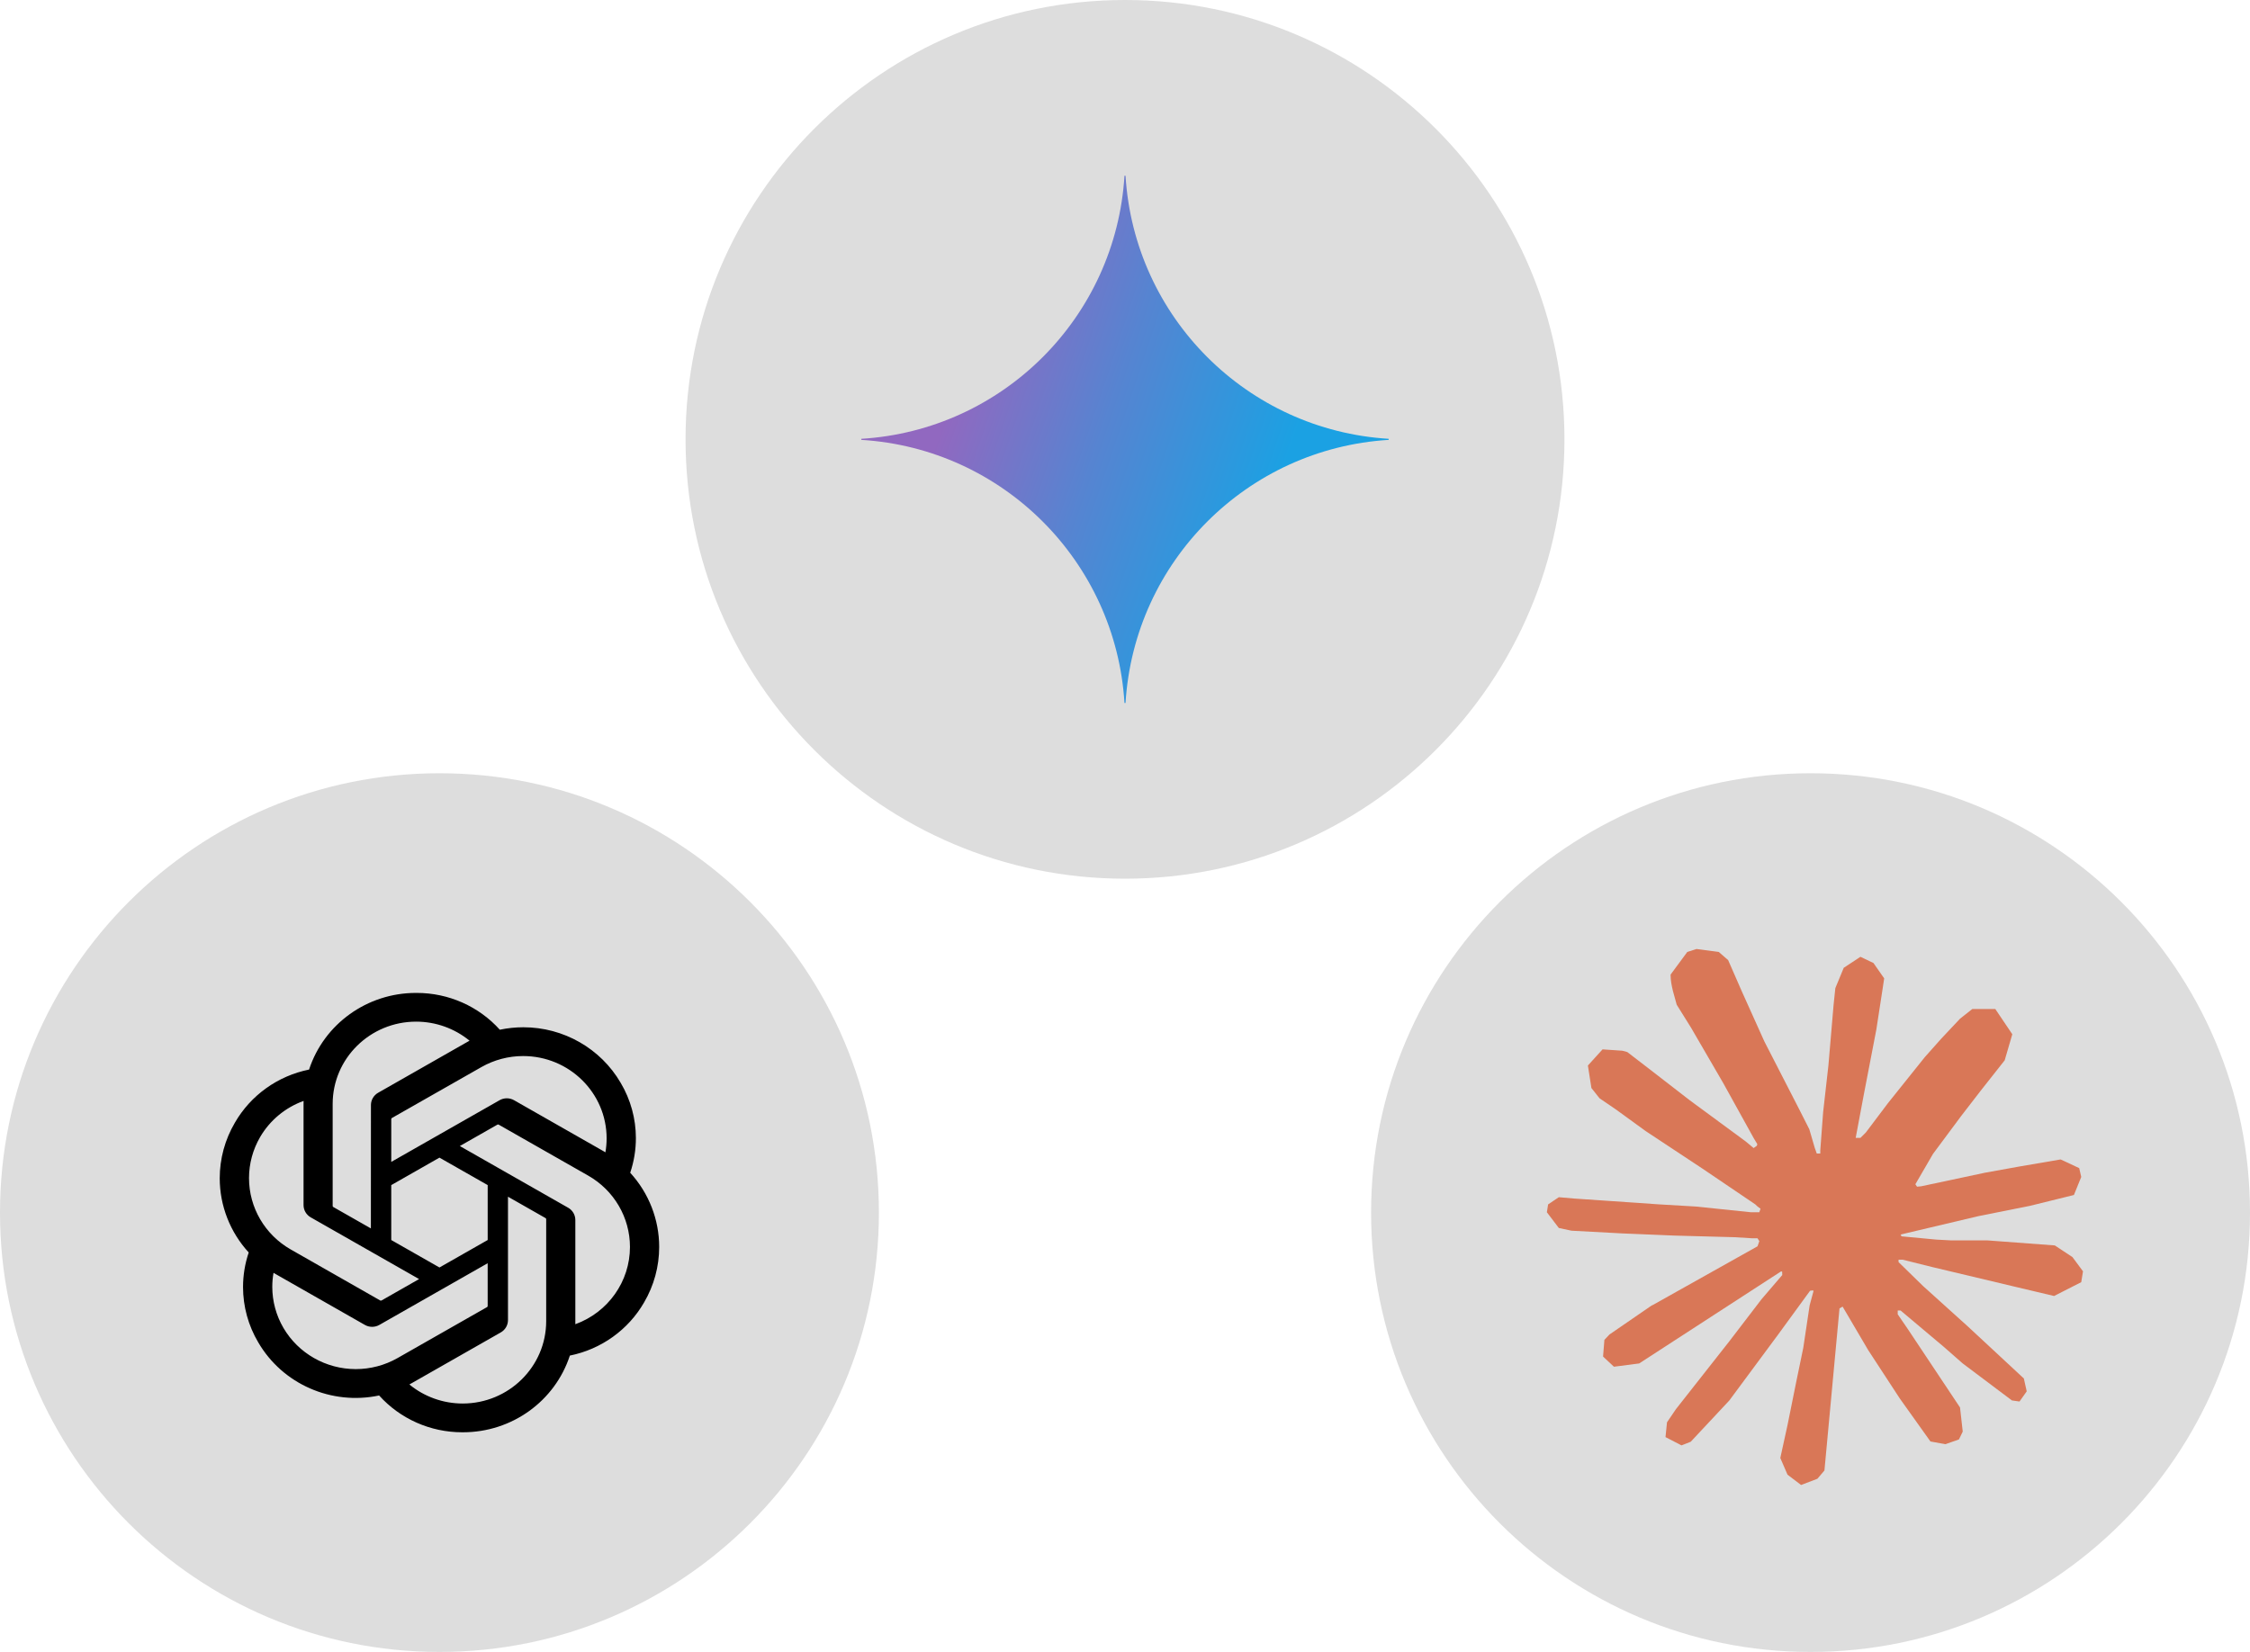 <?xml version="1.0" encoding="utf-8"?>
<svg width="256" height="188" viewBox="0 0 256 188" fill="none" xmlns="http://www.w3.org/2000/svg">
  <defs>
    <radialGradient id="gradient_1" gradientUnits="userSpaceOnUse" cx="0" cy="0" r="1" gradientTransform="matrix(60.497 20.457 -163.876 484.621 5.955 24.386)">
      <stop offset="0.067" stop-color="#9168C0" />
      <stop offset="0.343" stop-color="#5684D1" />
      <stop offset="0.672" stop-color="#1BA1E3" />
    </radialGradient>
  </defs>
  <g id="Group">
    <path id="Oval" d="M0 50C0 22.386 22.386 0 50 0C77.614 0 100 22.386 100 50C100 77.614 77.614 100 50 100C22.386 100 0 77.614 0 50Z" fill="#DDDDDD" fill-rule="evenodd" transform="translate(0 88)" />
    <path id="Oval" d="M0 50C0 22.386 22.386 0 50 0C77.614 0 100 22.386 100 50C100 77.614 77.614 100 50 100C22.386 100 0 77.614 0 50Z" fill="#DDDDDD" fill-rule="evenodd" transform="translate(78 0)" />
    <path id="Oval" d="M0 50C0 22.386 22.386 0 50 0C77.614 0 100 22.386 100 50C100 77.614 77.614 100 50 100C22.386 100 0 77.614 0 50Z" fill="#DDDDDD" fill-rule="evenodd" transform="translate(156 88)" />
    <path id="Path" d="M60 30.06C43.892 31.049 31.049 43.892 30.06 60C30.06 60 29.94 60 29.94 60C28.953 43.891 16.109 31.047 0 30.06C0 30.06 0 29.94 0 29.94C16.109 28.953 28.953 16.109 29.94 0C29.94 0 30.06 0 30.06 0C31.049 16.108 43.892 28.951 60 29.94C60 29.94 60 30.06 60 30.06C60 30.06 60 30.06 60 30.06Z" fill="url(#gradient_1)" transform="translate(98 20)" />
    <path id="Shape" d="M46.704 20.462C47.132 19.193 47.35 17.864 47.35 16.527C47.35 14.315 46.753 12.142 45.62 10.233C43.343 6.322 39.119 3.908 34.547 3.908C33.647 3.908 32.749 4.002 31.868 4.188C29.472 1.524 26.035 7.62939e-05 22.426 0C22.426 0 22.346 0 22.346 0C22.346 0 22.316 0 22.316 0C16.779 0 11.868 3.525 10.166 8.722C6.602 9.442 3.526 11.645 1.726 14.765C0.596 16.686 0.001 18.867 0 21.088C0.002 24.214 1.177 27.223 3.299 29.539C2.87 30.807 2.652 32.136 2.652 33.473C2.652 35.685 3.249 37.858 4.382 39.767C7.147 44.517 12.705 46.96 18.134 45.812C20.53 48.475 23.967 50 27.576 50C27.576 50 27.654 50 27.654 50C27.654 50 27.686 50 27.686 50C33.226 50 38.135 46.475 39.837 41.273C43.401 40.553 46.478 38.35 48.278 35.23C49.406 33.311 50 31.131 50 28.913C50 25.793 48.826 22.783 46.706 20.467C46.706 20.467 46.705 20.466 46.705 20.466C46.705 20.466 46.704 20.462 46.704 20.462ZM27.657 46.728C27.657 46.728 27.644 46.728 27.644 46.728C25.427 46.727 23.28 45.96 21.578 44.56C21.679 44.506 21.779 44.45 21.877 44.392C21.877 44.392 31.967 38.642 31.967 38.642C32.48 38.354 32.797 37.817 32.797 37.235C32.797 37.235 32.797 23.191 32.797 23.191C32.797 23.191 37.061 25.62 37.061 25.62C37.107 25.643 37.138 25.686 37.144 25.736C37.144 25.736 37.144 37.358 37.144 37.358C37.139 42.526 32.895 46.718 27.657 46.728C27.657 46.728 27.657 46.728 27.657 46.728ZM7.253 38.13C6.42 36.709 5.981 35.095 5.98 33.453C5.98 32.917 6.027 32.38 6.12 31.852C6.195 31.896 6.326 31.975 6.42 32.029C6.42 32.029 16.51 37.779 16.51 37.779C17.022 38.074 17.655 38.074 18.167 37.779C18.167 37.779 30.486 30.761 30.486 30.761L30.486 35.62C30.486 35.62 30.486 35.628 30.486 35.628C30.486 35.676 30.464 35.72 30.425 35.749C30.425 35.749 20.225 41.559 20.225 41.559C18.782 42.379 17.146 42.81 15.481 42.811C12.088 42.81 8.953 41.027 7.253 38.13C7.253 38.13 7.253 38.13 7.253 38.13C7.253 38.13 7.253 38.13 7.253 38.13ZM4.599 16.398C5.707 14.499 7.457 13.044 9.542 12.29C9.542 12.376 9.537 12.527 9.537 12.633C9.537 12.633 9.537 24.133 9.537 24.133C9.537 24.133 9.537 24.143 9.537 24.143C9.537 24.724 9.853 25.261 10.365 25.548C10.365 25.548 22.683 32.565 22.683 32.565C22.683 32.565 18.419 34.995 18.419 34.995C18.376 35.023 18.322 35.027 18.275 35.008C18.275 35.008 8.074 29.192 8.074 29.192C5.139 27.515 3.332 24.422 3.332 21.076C3.332 19.434 3.769 17.822 4.599 16.398C4.599 16.398 4.598 16.398 4.598 16.398C4.598 16.398 4.599 16.398 4.599 16.398ZM39.638 24.443L27.319 17.425C27.319 17.425 31.584 14.996 31.584 14.996C31.627 14.968 31.681 14.963 31.728 14.983C31.728 14.983 41.929 20.794 41.929 20.794C44.866 22.469 46.675 25.562 46.676 28.909C46.676 32.834 44.193 36.347 40.461 37.703C40.461 37.703 40.461 25.858 40.461 25.858C40.461 25.854 40.461 25.849 40.461 25.845C40.461 25.265 40.147 24.731 39.638 24.442C39.638 24.442 39.638 24.443 39.638 24.443ZM43.883 18.139C43.783 18.079 43.684 18.021 43.583 17.963C43.583 17.963 33.493 12.213 33.493 12.213C33.241 12.068 32.956 11.992 32.664 11.992C32.373 11.992 32.087 12.068 31.836 12.213C31.836 12.213 19.517 19.23 19.517 19.23L19.517 14.371C19.517 14.371 19.517 14.363 19.517 14.363C19.517 14.315 19.539 14.271 19.578 14.242C19.578 14.242 29.778 8.437 29.778 8.437C31.221 7.616 32.857 7.184 34.522 7.184C39.767 7.184 44.02 11.38 44.02 16.554C44.019 17.086 43.973 17.616 43.883 18.139C43.883 18.139 43.883 18.14 43.883 18.14C43.883 18.14 43.883 18.139 43.883 18.139ZM17.198 26.8C17.198 26.8 12.932 24.371 12.932 24.371C12.887 24.348 12.856 24.305 12.85 24.255C12.85 24.255 12.85 12.632 12.85 12.632C12.852 7.461 17.105 3.268 22.347 3.268C24.567 3.269 26.717 4.036 28.424 5.437C28.347 5.478 28.213 5.551 28.124 5.605C28.124 5.605 18.034 11.355 18.034 11.355C17.522 11.643 17.205 12.18 17.205 12.761C17.205 12.761 17.205 12.771 17.205 12.771L17.198 26.8L17.198 26.8ZM19.515 21.872L25.001 18.745L30.488 21.87L30.488 28.121L25.001 31.246L19.515 28.121L19.515 21.872L19.515 21.872Z" fill="#000000" transform="translate(25 113)" />
    <path id="path147" d="M11.966 40.565L23.969 33.834L24.171 33.25L23.969 32.925L23.384 32.925L21.378 32.801L14.52 32.616L8.572 32.369L2.809 32.06L1.359 31.751L0 29.961L0.14 29.067L1.359 28.248L3.106 28.401L6.965 28.664L12.757 29.063L16.958 29.31L23.182 29.957L24.171 29.957L24.311 29.557L23.973 29.31L23.71 29.063L17.716 25.004L11.229 20.715L7.83 18.245L5.993 16.993L5.066 15.82L4.667 13.26L6.335 11.424L8.576 11.576L9.149 11.728L11.418 13.474L16.266 17.224L22.598 21.884L23.524 22.654L23.895 22.39L23.94 22.205L23.524 21.509L20.081 15.289L16.406 8.962L14.771 6.34C14.771 6.34 14.339 4.767 14.339 4.767C14.186 4.121 14.075 3.577 14.075 2.915C14.075 2.915 15.974 0.338 15.974 0.338L17.024 0L19.558 0.338L20.624 1.264L22.198 4.862L24.748 10.526L28.702 18.228L29.86 20.513L30.477 22.629L30.708 23.275L31.108 23.275L31.108 22.905L31.433 18.566L32.034 13.239L32.619 6.385L32.821 4.454L33.777 2.141L35.676 0.889L37.159 1.597L38.378 3.343L38.209 4.471L37.484 9.18L36.063 16.557L35.136 21.497L35.676 21.497L36.294 20.88L38.794 17.561L42.995 12.313L44.849 10.23L47.011 7.929L48.4 6.834L51.023 6.834L52.955 9.703L52.09 12.667L49.388 16.092L47.147 18.994L43.934 23.317L41.928 26.774L42.114 27.05L42.592 27.005L49.849 25.461L53.771 24.753L58.45 23.951L60.568 24.938L60.798 25.943L59.966 27.997L54.961 29.232L49.092 30.405L40.351 32.472L40.244 32.55L40.367 32.702L44.305 33.073L45.99 33.163L50.113 33.163L57.791 33.736L59.797 35.061L61 36.683L60.798 37.918L57.709 39.491L53.54 38.503L43.811 36.189L40.474 35.358L40.013 35.358L40.013 35.633L42.794 38.35L47.889 42.949L54.269 48.877L54.595 50.342L53.775 51.499L52.91 51.375L47.304 47.16L45.141 45.262L40.244 41.142L39.918 41.142L39.918 41.574L41.047 43.224L47.007 52.178L47.316 54.924L46.884 55.817L45.339 56.356L43.642 56.048L40.153 51.153L36.553 45.641L33.649 40.701L33.295 40.903L31.581 59.349L30.778 60.292L28.924 61L27.38 59.827L26.56 57.929L27.38 54.179L28.368 49.284L29.172 45.394L29.896 40.561L30.329 38.956L30.3 38.849L29.946 38.894L26.3 43.895L20.756 51.384L16.369 56.077L15.319 56.492L13.498 55.55L13.667 53.866L14.685 52.367L20.756 44.649L24.418 39.865L26.782 37.103L26.766 36.704L26.626 36.704L10.5 47.168L7.629 47.539L6.393 46.382L6.545 44.484L7.13 43.867L11.978 40.532L11.962 40.549L11.966 40.565Z" fill="#D97757" transform="translate(176 108)" />
  </g>
</svg>